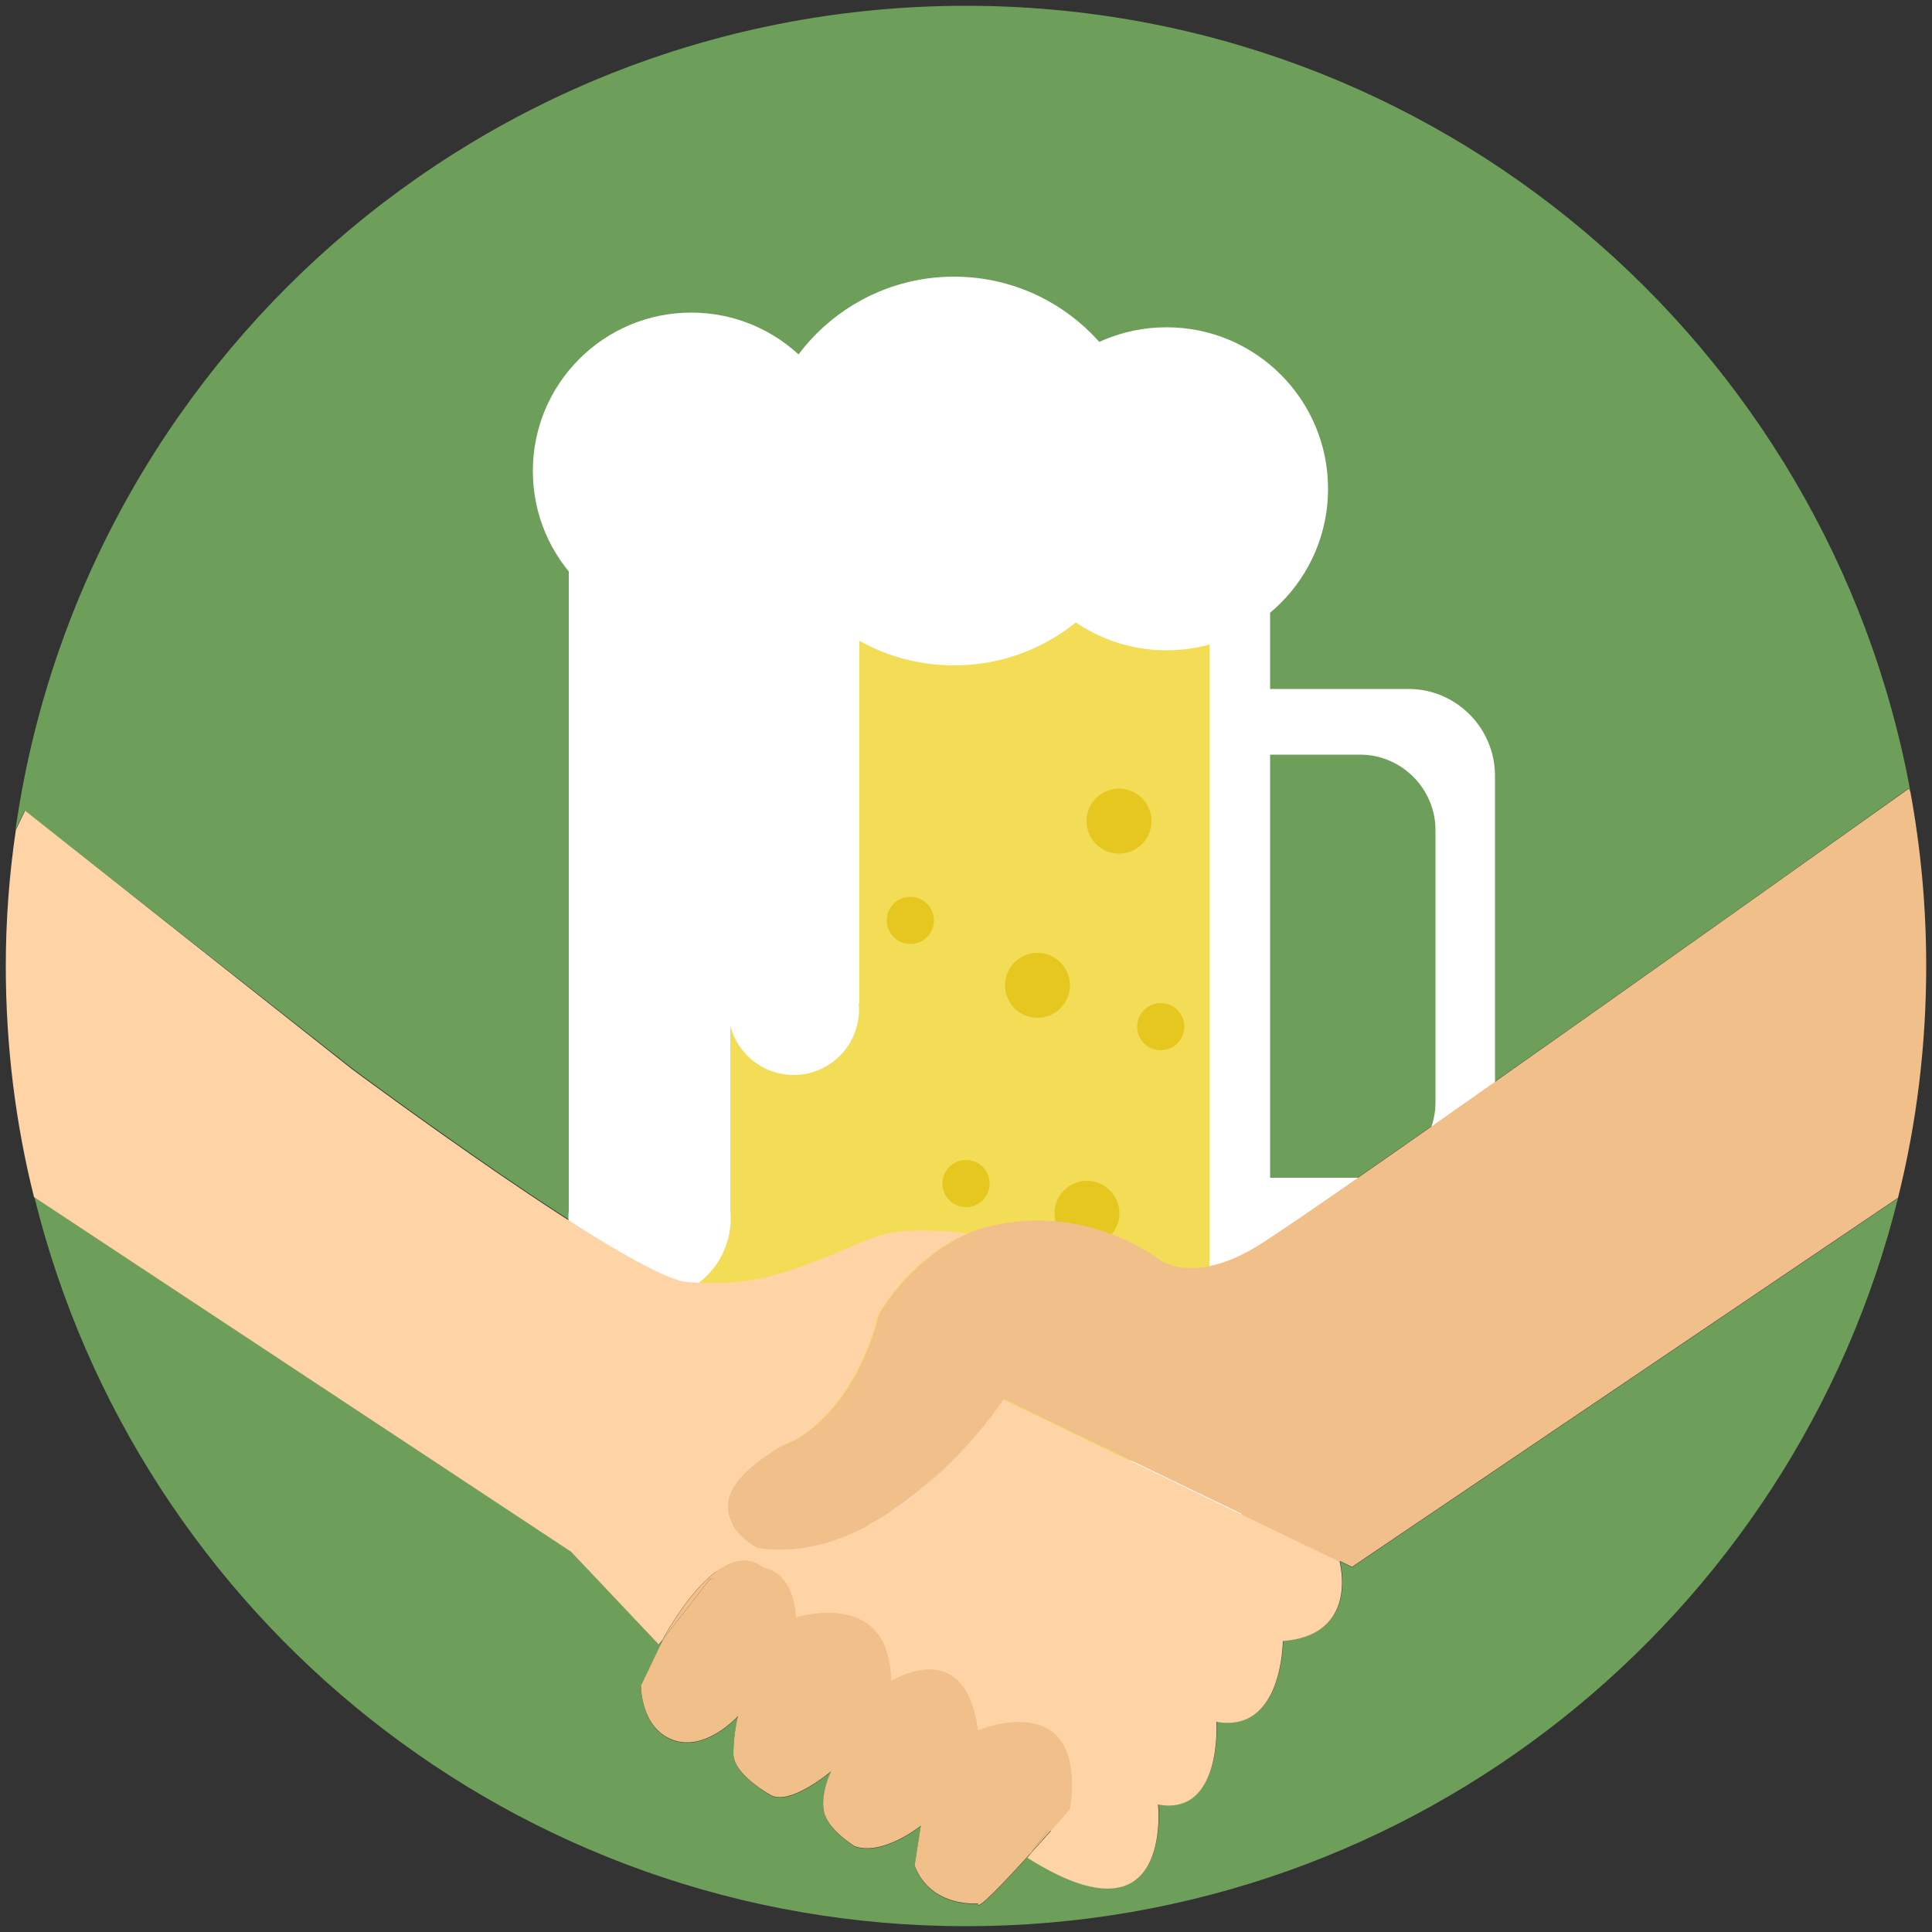 <?xml version="1.0" encoding="utf-8"?>
<!-- Generator: Adobe Illustrator 21.1.0, SVG Export Plug-In . SVG Version: 6.00 Build 0)  -->
<svg version="1.1" id="Layer_1" xmlns="http://www.w3.org/2000/svg" xmlns:xlink="http://www.w3.org/1999/xlink" x="0px" y="0px"
	 viewBox="0 0 500 500" style="enable-background:new 0 0 500 500;" xml:space="preserve">
<rect x="0" y="0" width="500" height="500" fill="#333333" stroke="none"/>
<style type="text/css">
	.st0{fill:#F1BF8A;}
	.st1{fill:#8FBDE6;}
	.st2{fill:#6E9F5A;}
	.st3{fill:#FFFFFF;}
	.st4{fill:#F3DC56;}
	.st5{fill:#E5C71F;}
	.st6{fill:#FED4A6;}
</style>
<polygon class="st0" points="253.2,319.7 246.9,319.3 225.8,331 215.7,348.6 194.8,371.8 185.4,385.4 185.4,394.5 194.8,401.8 
	207.6,402.8 230.4,400.3 250,389.2 261.8,376 275.2,379.3 346.2,405.9 347.3,402 344.8,382.9 "/>
<polygon class="st0" points="187.7,401 201.5,403.9 234.9,420.2 281.7,447.7 283.7,471.2 275.2,475.3 256,466.5 212.8,439.3 
	183.2,420.7 183.2,412.2 "/>
<g>
	<g>
		<path class="st1" d="M205.6,372.8c-2,0.7-3.8,1.7-5.3,2.8c0.7-0.4,1.5-0.9,2.3-1.3C202.6,374.3,203.8,373.9,205.6,372.8z"/>
		<path class="st1" d="M237.2,386.5c-1.5,1.2-3,2.4-4.6,3.5C233.4,389.4,235,388.4,237.2,386.5z"/>
		<path class="st2" d="M91.3,276.6c0,0,72.7,54.1,86.8,55.1s21.7-1,33.8-5.6s15.1-8.2,29.3-7.7c5,0.2,7.7,0.5,9.2,0.8
			c0.2-0.1,0.4-0.2,0.6-0.3c0,0,23.9-10.6,49.1,7c0,0,8.4,6.8,25.1-3.4C341.9,312.4,494,204,494,204l0.4,0.8
			C473.2,89.2,371.8,1.5,250,1.5C124.7,1.5,21.1,94.2,4,214.8l2.4-5L91.3,276.6z"/>
		<path class="st2" d="M349.9,405.6l-3.1-1.5c0.7,2.8,3.7,19.1-14.7,20.5c0,0,0,24-17.2,20.9c0,0,1.5,24.5-15.1,21.4
			c0,0,4,37.8-33.8,13.8l0.9-1.2c-6.8,7.5-14.3,15.5-13.8,13.2c0,0-12.2,1.2-16.4-9.8l1.6-10.3c0,0-9.8,7.9-17.1,5.3
			c0,0-7-4.3-8-9.1c-0.9-4.8,1.9-10.3,1.9-10.3s-11,9.3-15.9,6c0,0-9.4-5.3-9.4-10.5c0-5.3,1.2-9.8,1.2-9.8s-8.3,9.3-16.8,6.2
			c-8.5-3.1-8.3-14.1-8.3-14.1l5.8-12.1l-1.1,1.4l-22.7-24l-139-91.8C35.6,418.2,133.4,498.5,250,498.5
			c116.5,0,214.3-80.2,241.2-188.4L349.9,405.6z"/>
	</g>
	<g id="Øl_2_">
		<path class="st3" d="M364.5,178.3h-38c-12.2,0-22.2,10-22.3,22.2c3.5-3.2,8.1-5.2,13.2-5.2H352c10.7,0,19.5,8.8,19.5,19.5v70.5
			c0,10.7-8.8,19.5-19.5,19.5h-34.5c-5.1,0-9.7-2-13.2-5.2c0.1,12.2,10.1,22.2,22.3,22.2h38c12.3,0,22.3-10,22.3-22.3v-98.9
			C386.8,188.3,376.8,178.3,364.5,178.3z"/>
		<path class="st3" d="M178.1,105.3h133.6c9.4,0,17,7.7,17,17v255.5c0,9.4-7.7,17-17,17H178.1c-9.4,0-17-7.7-17-17V122.3
			C161.1,112.9,168.7,105.3,178.1,105.3z"/>
		<path class="st4" d="M186.9,132h117.6c4.7,0,8.5,3.8,8.5,8.5v229.1c0,4.7-3.8,8.5-8.5,8.5H186.9c-4.7,0-8.5-3.8-8.5-8.5V140.5
			C178.4,135.8,182.2,132,186.9,132z"/>
		<circle class="st3" cx="301.9" cy="126.5" r="41.8"/>
		<circle class="st3" cx="246.9" cy="121.9" r="50.3"/>
		<circle class="st3" cx="178.9" cy="121.9" r="41"/>
		<rect x="147.2" y="141.3" class="st3" width="75.2" height="118.4"/>
		<circle class="st3" cx="205.4" cy="261.3" r="16.9"/>
		<rect x="147.2" y="241.8" class="st3" width="41.8" height="72.2"/>
		<circle class="st3" cx="168.1" cy="315.3" r="21"/>
		<circle class="st5" cx="268.5" cy="255" r="8.4"/>
		<circle class="st5" cx="289.6" cy="212.5" r="8.4"/>
		<circle class="st5" cx="281.3" cy="314" r="8.4"/>
		<circle class="st5" cx="241.6" cy="340.2" r="8.4"/>
		<circle class="st5" cx="250" cy="306.3" r="6.1"/>
		<circle class="st5" cx="235.6" cy="238.2" r="6.1"/>
		<circle class="st5" cx="300.4" cy="265.7" r="6.1"/>
	</g>
	<g id="hænder_2_">
		<g>
			<path class="st6" d="M170.5,425.6l1.1-1.4l0.3-0.6c0,0,14.3-26.9,25.6-17.8c0,0,7.7,0.7,8.4,12.9c0,0,24.4-7.9,24.6,16.5
				c0,0,19.2-12.4,22.5,12.7c0,0,28.4-11.9,23.9,20.3c0,0-4.8,5.6-10.1,11.4l-0.9,1.2c37.9,24,33.8-13.8,33.8-13.8
				c16.7,3.1,15.1-21.4,15.1-21.4c17.2,3.1,17.2-20.9,17.2-20.9c18.4-1.4,15.4-17.7,14.7-20.5l-87.1-42c0,0-8.8,13.3-22.6,24.3
				c-2.2,1.9-3.7,2.9-4.6,3.5c-10.3,7.3-22.9,12.6-36.3,10.6c0,0-20.2-10.2,4.1-25c1.5-1.1,3.3-2.1,5.3-2.8
				c5.3-3,16.3-11.6,21.8-32.5c0,0,7.5-14.1,22.9-21c-1.4-0.3-4.2-0.6-9.2-0.8c-14.1-0.5-17.2,3.1-29.3,7.7s-19.7,6.6-33.8,5.6
				s-86.8-55.1-86.8-55.1L6.5,209.8l-2.4,5C2.4,226.3,1.5,238,1.5,250c0,20.6,2.5,40.7,7.3,59.8l139,91.8L170.5,425.6z"/>
			<path class="st0" d="M325.2,322.6c-16.7,10.1-25.1,3.4-25.1,3.4c-25.2-17.5-49.1-7-49.1-7c-0.2,0.1-0.4,0.2-0.6,0.3
				c2.6,0.6,0.9,1.2,0.9,1.2s-12.1,7.1-16.7,11.5c-4.5,4.3-13.6,28.3-13.6,28.3s-6.1,9.7-14.6,12.2c-0.3,0.1-0.5,0.2-0.8,0.2
				c-1.9,1.1-3,1.4-3,1.4c-0.8,0.4-1.6,0.9-2.3,1.3c-4.4,3.2-7.4,7.4-7.4,7.4s-2.2,12.6,7.4,14.7c9.6,2,28.5-5.6,28.5-5.6
				s3.2-1.7,3.8-2.1c1.6-1.1,3.1-2.3,4.6-3.5c4.5-3.9,11.4-10.1,22.6-24.7l86.9,42c0,0,0,0.1,0.1,0.4l3.1,1.5L491.2,310
				c4.8-19.2,7.3-39.3,7.3-60c0-15.4-1.4-30.4-4.1-45.1l-0.4-0.8C493.9,204.1,341.9,312.5,325.2,322.6z"/>
			<path class="st0" d="M250.8,450.6c0,0,2.5-26-23.7-12.8c0,0,6.6-20.4-23.2-15.3c0,0,5-18.4-20.2-13.8l-12,15.4l-5.8,12.1
				c0,0-0.2,11,8.3,14.1s16.8-6.2,16.8-6.2s-1.2,4.5-1.2,9.8s9.4,10.5,9.4,10.5c4.9,3.3,15.9-6,15.9-6s-2.8,5.5-1.9,10.3
				c0.9,4.8,8,9.1,8,9.1c7.3,2.6,17.1-5.3,17.1-5.3l-1.6,10.3c4.2,11,16.4,9.8,16.4,9.8c-0.5,2.3,7-5.7,13.8-13.2l8.2-11
				C275.1,468.5,278.1,439.4,250.8,450.6z"/>
		</g>
		<g>
			<path class="st0" d="M260.4,360.3c-11.2,14.6-18.7,22.2-23.2,26.1c13.8-11,22.6-24.3,22.6-24.3l87.1,42c-0.1-0.3-0.1-0.4-0.1-0.4
				L260.4,360.3z"/>
			<path class="st0" d="M200.8,397.1c-9.6-2-7.1-14.3-7.1-14.3s2.1-4,6.5-7.2c-24.2,14.7-4.1,25-4.1,25c13.4,2,26-3.4,36.3-10.6
				c-0.6,0.4-0.9,0.5-0.9,0.5S210.4,399.1,200.8,397.1z"/>
			<path class="st0" d="M221,360.3c0,0,9.1-24,13.6-28.3s16.7-11.5,16.7-11.5s1.7-0.6-0.9-1.2c-15.5,7-22.9,21-22.9,21
				c-5.5,20.9-16.5,29.5-21.8,32.5c0.3-0.1,0.5-0.2,0.8-0.2C215,370,221,360.3,221,360.3z"/>
			<path class="st0" d="M253.1,447.8c-3.3-25.1-22.5-12.7-22.5-12.7c-0.2-24.4-24.6-16.5-24.6-16.5c-0.7-12.2-8.4-12.9-8.4-12.9
				c-11.3-9-25.6,17.8-25.6,17.8l-0.3,0.6l12-15.4c25.2-4.6,20.2,13.8,20.2,13.8c29.8-5.1,23.2,15.3,23.2,15.3
				c26.3-13.3,23.7,12.8,23.7,12.8c27.3-11.2,24.2,17.9,24.2,17.9l-8.2,11c5.3-5.9,10.1-11.4,10.1-11.4
				C281.4,435.9,253.1,447.8,253.1,447.8z"/>
		</g>
	</g>
</g>
</svg>
